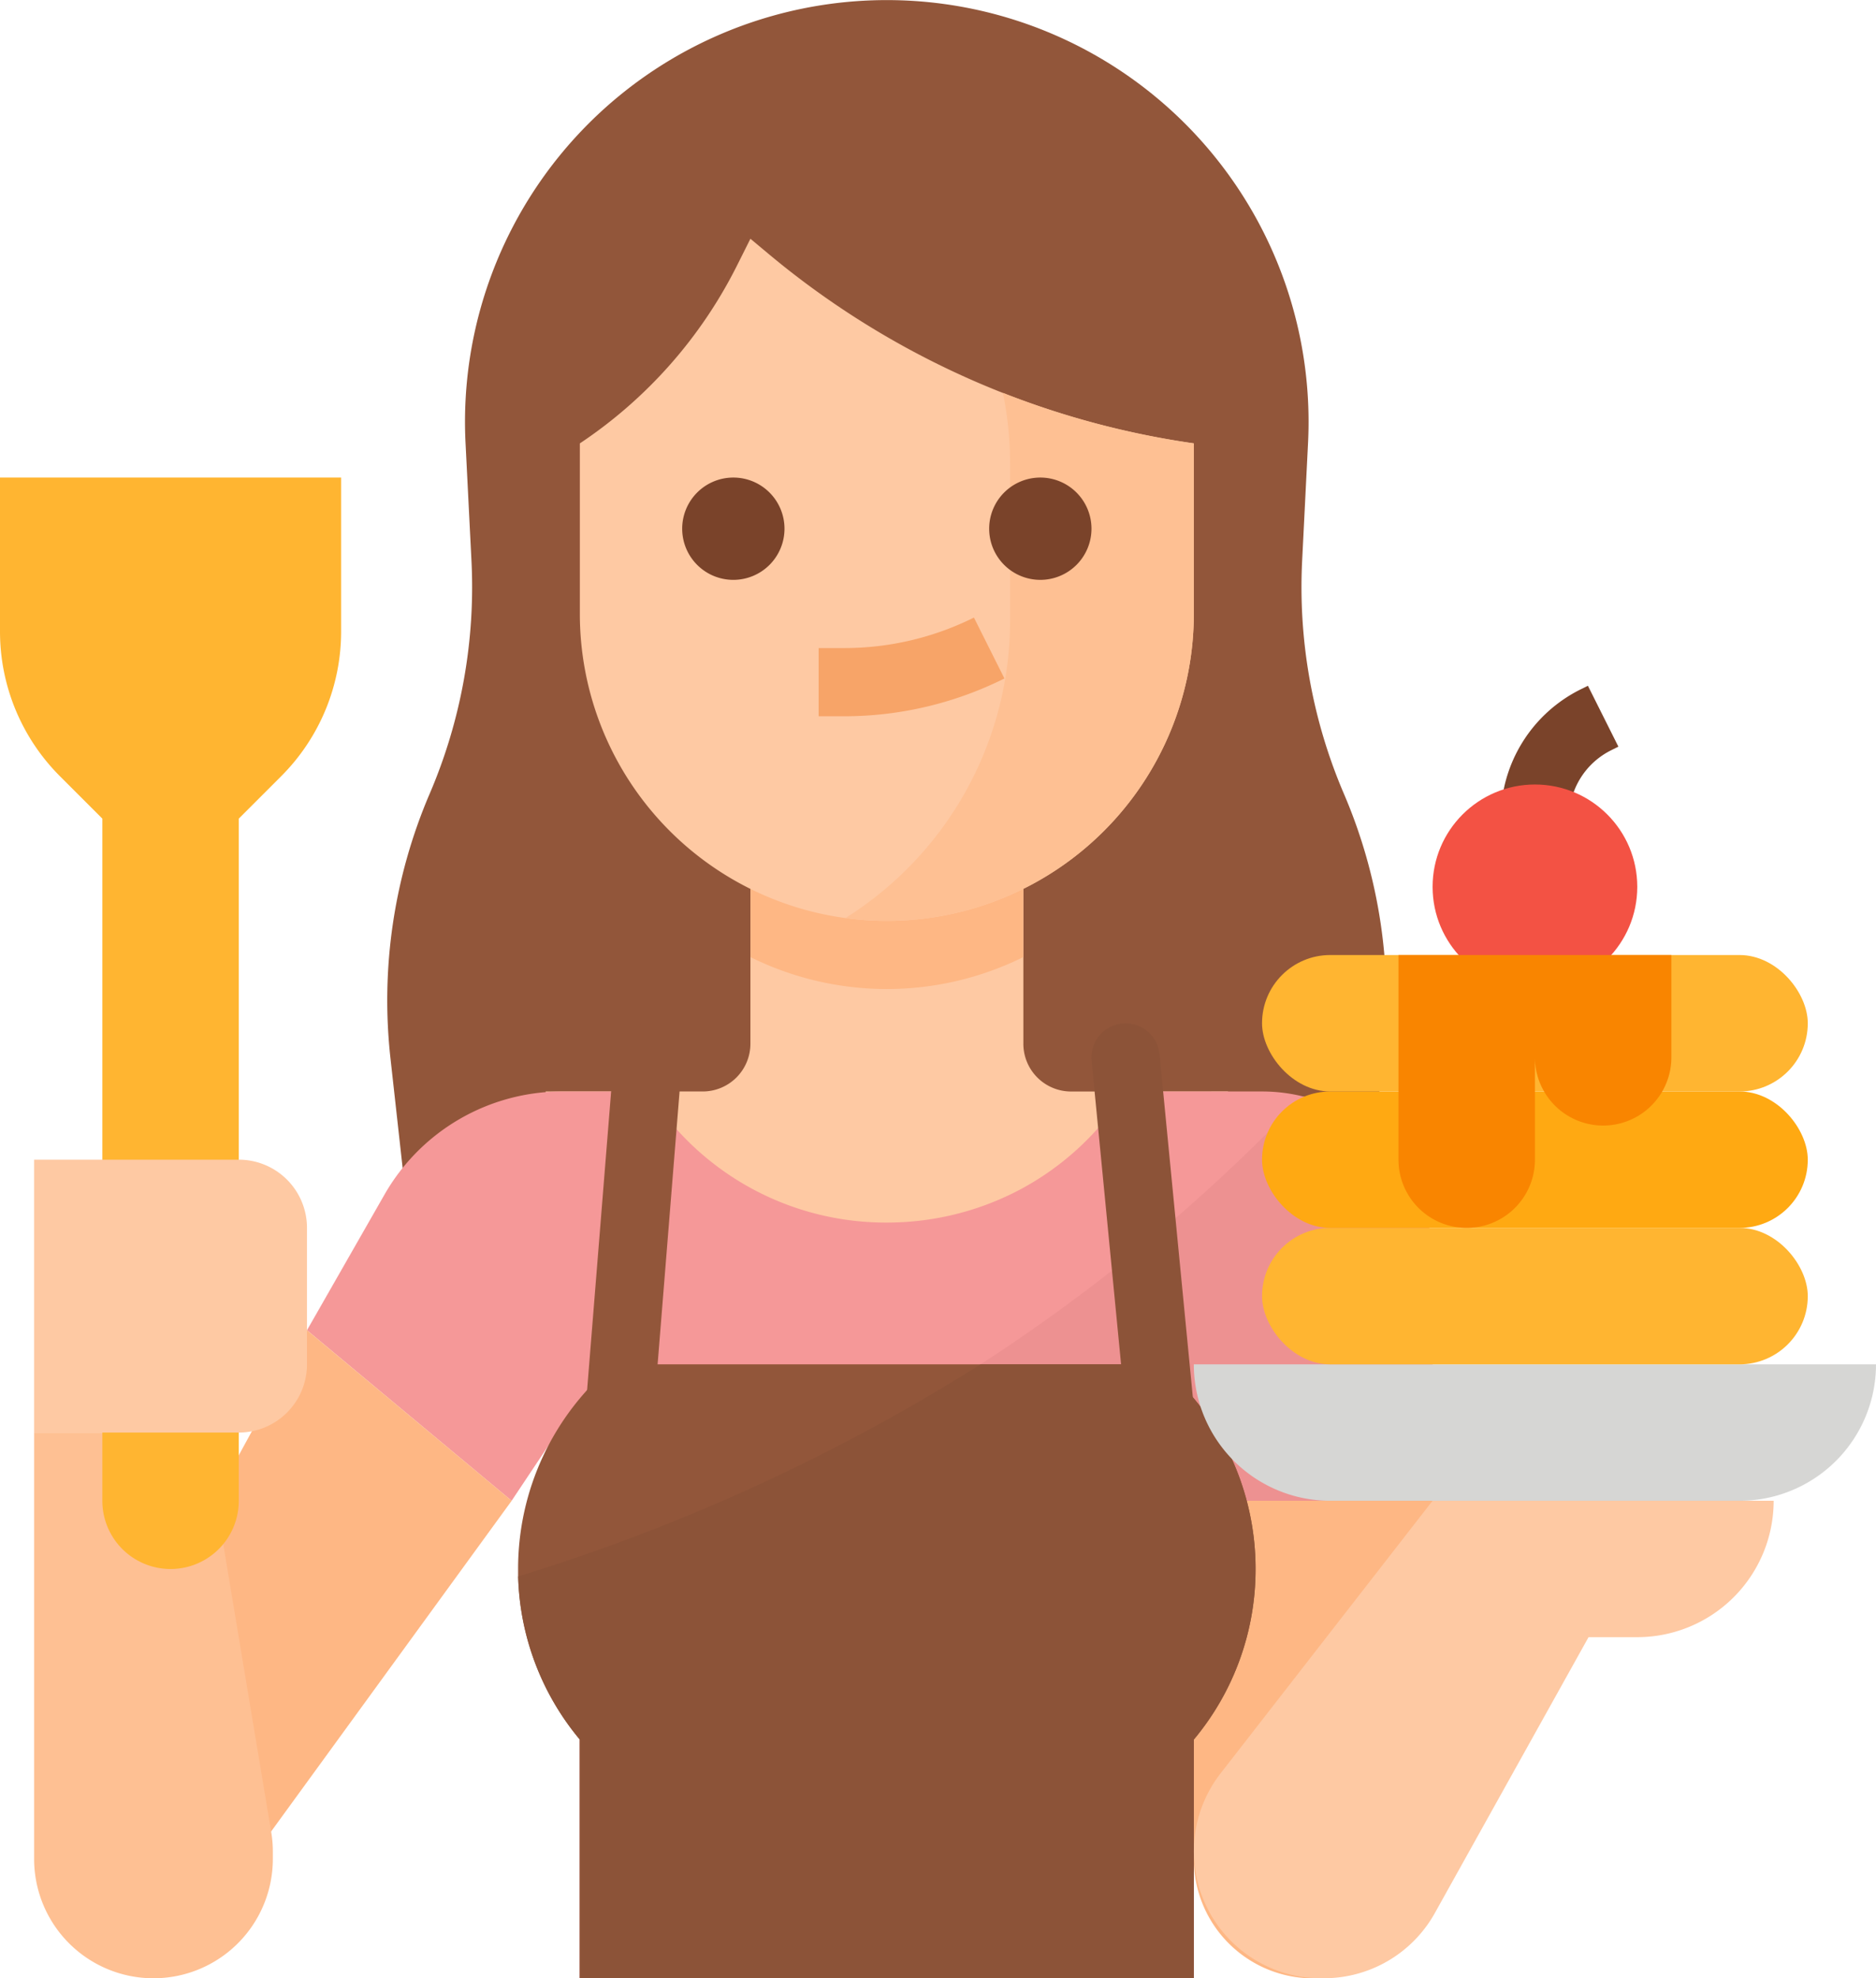 <svg xmlns="http://www.w3.org/2000/svg" width="66.379" height="70" viewBox="0 0 66.379 70">
    <defs>
        <style>
            .prefix__cls-1{fill:#92563a}.prefix__cls-2{fill:#fec9a3}.prefix__cls-3{fill:#feb784}.prefix__cls-6{fill:#fec093}.prefix__cls-7{fill:#7a432a}.prefix__cls-9{fill:#8c5338}.prefix__cls-11{fill:#ffb531}
        </style>
    </defs>
    <g id="prefix__Flat" transform="translate(-48 -24)">
        <path id="prefix__Path_3416" d="M173.4 67.448h-33.79l-.666-6a18.564 18.564 0 0 1 1.388-9.364 18.565 18.565 0 0 0 1.478-8.241l-.21-4.173a14.924 14.924 0 1 1 29.811 0l-.209 4.177a18.565 18.565 0 0 0 1.478 8.241 18.564 18.564 0 0 1 1.388 9.364z" class="prefix__cls-1" data-name="Path 3416" transform="translate(-77.128)"/>
        <path id="prefix__Path_3417" d="M200.138 225.655v12.069H176v-12.069h5.552a1.689 1.689 0 0 0 1.69-1.69V216h9.658v7.966a1.689 1.689 0 0 0 1.69 1.69z" class="prefix__cls-2" data-name="Path 3417" transform="translate(-108.69 -163.034)"/>
        <path id="prefix__Path_3418" d="M233.655 216v4.9a10.877 10.877 0 0 1-9.655 0V216z" class="prefix__cls-3" data-name="Path 3418" transform="translate(-149.448 -163.034)"/>
        <path id="prefix__Path_3419" d="M159.828 286.034v8.448h-8.448v16.9h-21.725v-20.52l-2.414 3.621-7.241-6.035 2.743-4.8a7.241 7.241 0 0 1 6.288-3.648h3.038a9.935 9.935 0 0 0 8.448 4.638 10.044 10.044 0 0 0 4.7-1.16 9.933 9.933 0 0 0 3.749-3.478h4.828a6.032 6.032 0 0 1 6.034 6.034z" data-name="Path 3419" transform="translate(-61.138 -217.379)" style="fill:#f59898"/>
        <path id="prefix__Path_3420" d="M321.207 343.241a1.207 1.207 0 0 1-1.207-1.207v-4.828a1.207 1.207 0 0 1 2.414 0v4.828a1.207 1.207 0 0 1-1.207 1.207z" data-name="Path 3420" transform="translate(-230.966 -264.931)" style="fill:#e07f7f"/>
        <path id="prefix__Path_3421" d="M332.224 392.9a4.224 4.224 0 0 1-4.224-4.228V376h8.448v12.672a4.224 4.224 0 0 1-4.224 4.228z" class="prefix__cls-3" data-name="Path 3421" transform="translate(-237.759 -298.897)"/>
        <path id="prefix__Path_3422" d="M205.724 87.241v6.034a10.863 10.863 0 0 1-10.861 10.862 10.687 10.687 0 0 1-1.467-.1A10.862 10.862 0 0 1 184 93.276v-6.035a16.374 16.374 0 0 0 5.567-6.306l.468-.935.685.572a30.126 30.126 0 0 0 15 6.67z" class="prefix__cls-2" data-name="Path 3422" transform="translate(-115.483 -47.552)"/>
        <path id="prefix__Path_3423" d="M258.608 117.946v6.034a10.863 10.863 0 0 1-10.861 10.862 10.687 10.687 0 0 1-1.467-.1 12.432 12.432 0 0 0 5.828-10.541v-5.531a12.424 12.424 0 0 0-.255-2.512 30.119 30.119 0 0 0 6.756 1.786z" class="prefix__cls-6" data-name="Path 3423" transform="translate(-168.367 -78.257)"/>
        <path id="prefix__Path_3424" d="M209.81 139.621a1.81 1.81 0 1 1 1.81-1.81 1.81 1.81 0 0 1-1.81 1.81z" class="prefix__cls-7" data-name="Path 3424" transform="translate(-135.862 -95.103)"/>
        <path id="prefix__Path_3425" d="M281.81 139.621a1.81 1.81 0 1 1 1.81-1.81 1.81 1.81 0 0 1-1.81 1.81z" class="prefix__cls-7" data-name="Path 3425" transform="translate(-197 -95.103)"/>
        <path id="prefix__Path_3426" d="M79.241 336L72 349.276l4.828 6.034 9.655-13.276z" class="prefix__cls-3" data-name="Path 3426" transform="translate(-20.379 -264.931)"/>
        <path id="prefix__Path_3427" d="M214.172 287.019v8.448h-8.448v16.9H184v-14.941a62.013 62.013 0 0 0 25.583-16.266 6.034 6.034 0 0 1 4.589 5.859z" data-name="Path 3427" transform="translate(-115.483 -218.364)" style="fill:#ed9191"/>
        <path id="prefix__Path_3428" d="M195.613 351.246a9.39 9.39 0 0 1-2.184 6.03v8.448H171.7v-8.448a9.389 9.389 0 0 1-2.181-5.773v-.256a9.406 9.406 0 0 1 3.392-7.247h19.31a9.406 9.406 0 0 1 3.392 7.246z" class="prefix__cls-1" data-name="Path 3428" transform="translate(-103.187 -271.724)"/>
        <path id="prefix__Path_3429" d="M195.63 351.246a9.39 9.39 0 0 1-2.184 6.03v8.448h-21.725v-8.448a9.389 9.389 0 0 1-2.181-5.773A67.989 67.989 0 0 0 185.9 344h6.336a9.406 9.406 0 0 1 3.394 7.246z" class="prefix__cls-9" data-name="Path 3429" transform="translate(-103.204 -271.724)"/>
        <path id="prefix__Path_3430" d="M240.922 172.338H240v-2.414h.922a10.281 10.281 0 0 0 4.573-1.079l1.079 2.155a12.7 12.7 0 0 1-5.652 1.338z" data-name="Path 3430" transform="translate(-163.034 -122.993)" style="fill:#f7a468"/>
        <path id="prefix__Path_3431" d="M186.758 278.5a1.208 1.208 0 0 1-1.2-1.34l.973-12.086a1.207 1.207 0 1 1 2.4.267l-.973 12.086a1.207 1.207 0 0 1-1.2 1.073z" class="prefix__cls-1" data-name="Path 3431" transform="translate(-116.799 -203.792)"/>
        <path id="prefix__Path_3432" d="M306.419 278.917a1.207 1.207 0 0 1-1.2-1.074l-1.214-12.5a1.207 1.207 0 1 1 2.4-.267l1.214 12.5a1.207 1.207 0 0 1-1.066 1.333 1.237 1.237 0 0 1-.134.008z" class="prefix__cls-9" data-name="Path 3432" transform="translate(-217.379 -203.792)"/>
        <path id="prefix__Path_3433" d="M60.224 379.31A4.224 4.224 0 0 1 56 375.086V360h6.034l2.356 14.138a4.216 4.216 0 0 1 .057.694v.254a4.224 4.224 0 0 1-4.223 4.224z" class="prefix__cls-6" data-name="Path 3433" transform="translate(-6.793 -285.31)"/>
        <path id="prefix__Path_3434" d="M48 136v5.449a7.241 7.241 0 0 0 2.121 5.12l1.5 1.5v24.138a2.414 2.414 0 1 0 4.828 0v-24.138l1.5-1.5a7.241 7.241 0 0 0 2.121-5.12V136z" class="prefix__cls-11" data-name="Path 3434" transform="translate(0 -95.103)"/>
        <path id="prefix__Path_3435" d="M56 296h7.241a2.414 2.414 0 0 1 2.414 2.414v4.828a2.414 2.414 0 0 1-2.414 2.414H56z" class="prefix__cls-2" data-name="Path 3435" transform="translate(-6.793 -230.966)"/>
        <path id="prefix__Path_3436" d="M328 344h24.138a4.828 4.828 0 0 1-4.828 4.828h-14.482A4.828 4.828 0 0 1 328 344z" data-name="Path 3436" transform="translate(-237.759 -271.724)" style="fill:#d6d6d4"/>
        <path id="prefix__Path_3437" d="M348.517 376h-12.069l-7.5 9.645a4.493 4.493 0 0 0 3.547 7.251h.108a4.493 4.493 0 0 0 3.925-2.306l5.439-9.763h1.724a4.828 4.828 0 0 0 4.826-4.827z" class="prefix__cls-2" data-name="Path 3437" transform="translate(-237.759 -298.897)"/>
        <rect id="prefix__Rectangle_1170" width="19.31" height="4.828" class="prefix__cls-11" data-name="Rectangle 1170" rx="2.414" transform="translate(92.655 67.448)"/>
        <rect id="prefix__Rectangle_1171" width="19.31" height="4.828" data-name="Rectangle 1171" rx="2.414" transform="translate(92.655 62.621)" style="fill:#ffa912"/>
        <rect id="prefix__Rectangle_1172" width="19.31" height="4.828" class="prefix__cls-11" data-name="Rectangle 1172" rx="2.414" transform="translate(92.655 57.793)"/>
        <path id="prefix__Path_3438" d="M402.414 189.545H400a5.084 5.084 0 0 1 2.826-4.573l.255-.127L404.16 187l-.255.127a2.684 2.684 0 0 0-1.491 2.418z" class="prefix__cls-7" data-name="Path 3438" transform="translate(-298.896 -136.58)"/>
        <circle id="prefix__Ellipse_599" cx="3.621" cy="3.621" r="3.621" data-name="Ellipse 599" transform="translate(98.69 51.759)" style="fill:#f35244"/>
        <path id="prefix__Path_3439" d="M380.828 248H376v7.241a2.414 2.414 0 1 0 4.828 0v-3.621a2.414 2.414 0 0 0 4.828 0V248z" data-name="Path 3439" transform="translate(-278.517 -190.207)" style="fill:#f98500"/>
    </g>
</svg>
